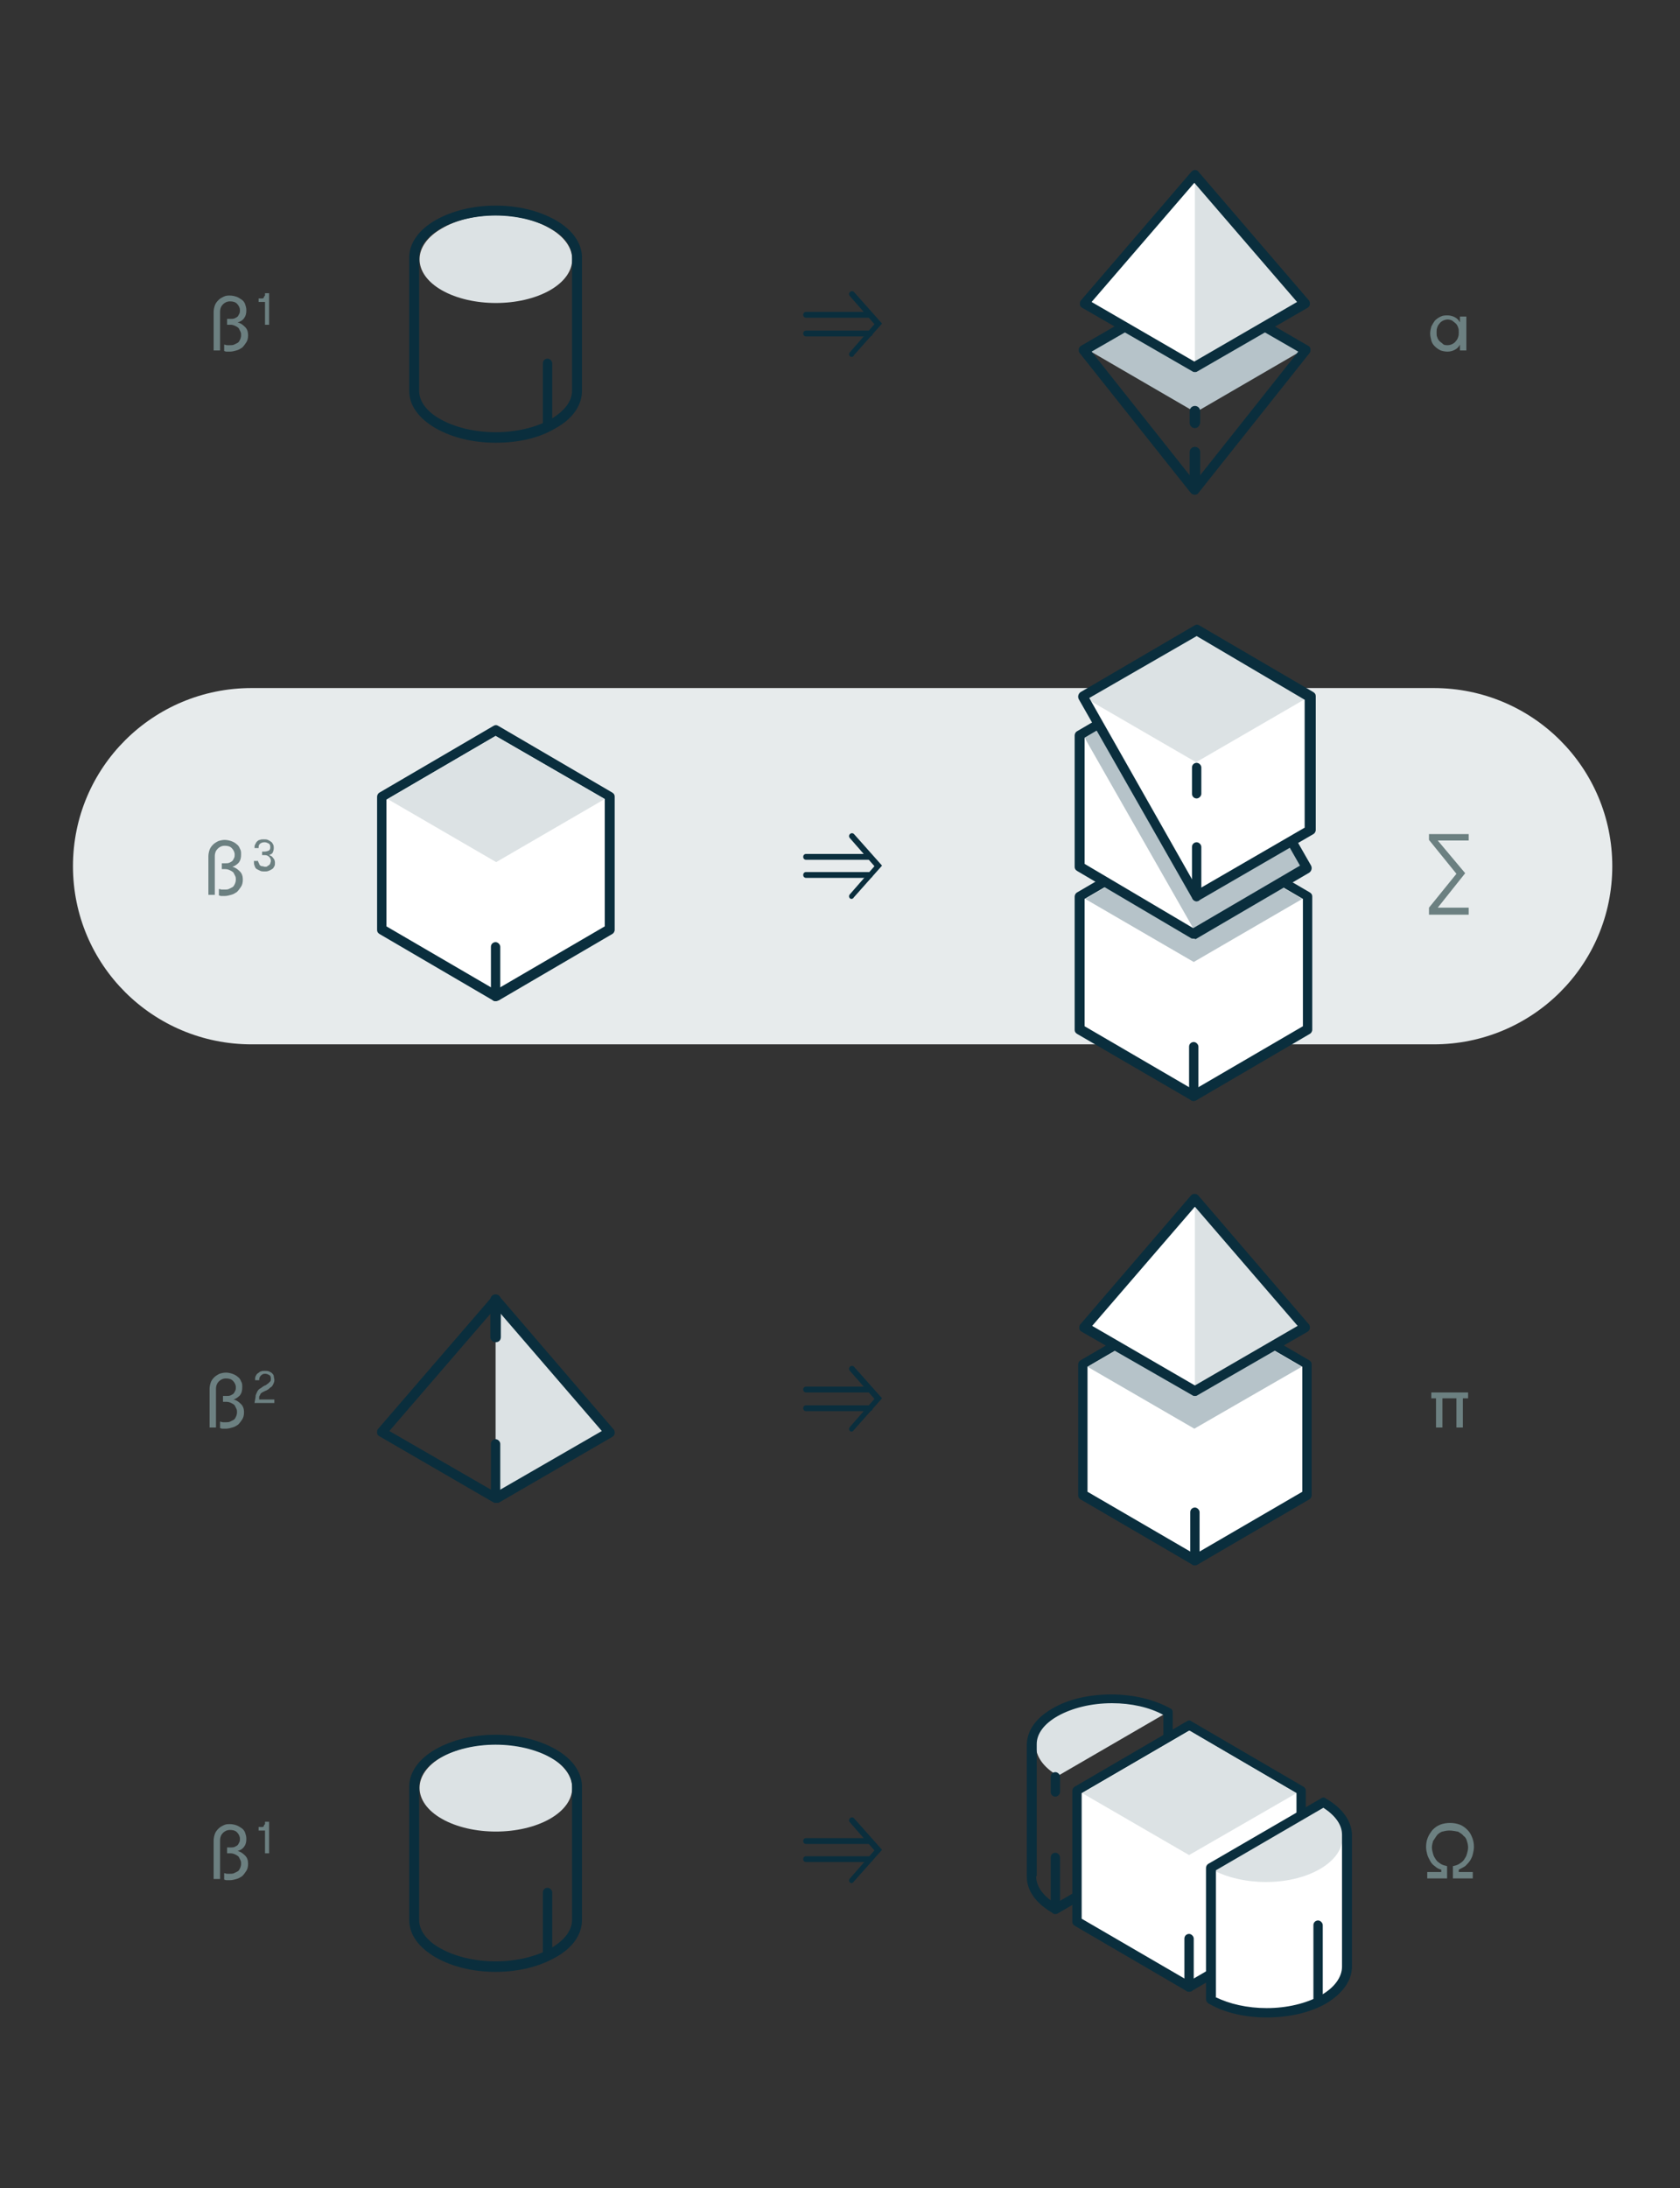 <?xml version="1.0" encoding="utf-8"?>
<!-- Generator: Adobe Illustrator 18.0.0, SVG Export Plug-In . SVG Version: 6.00 Build 0)  -->
<!DOCTYPE svg PUBLIC "-//W3C//DTD SVG 1.1//EN" "http://www.w3.org/Graphics/SVG/1.1/DTD/svg11.dtd">
<svg version="1.1" id="Layer_1" xmlns="http://www.w3.org/2000/svg" xmlns:xlink="http://www.w3.org/1999/xlink" x="0px" y="0px"
	 viewBox="0 0 287.8 374.6" style="enable-background:new 0 0 287.8 374.6;" xml:space="preserve">
<rect x="0" y="0" width="287.8" height="374.6" fill="#333333" stroke="none"/>
<g>
	<g>
		<path style="fill:#E7EBEC;" d="M43.1,178.8c-16.9,0-30.6-13.6-30.6-30.5s13.7-30.5,30.6-30.5h202.5c16.9,0,30.6,13.6,30.6,30.5
			s-13.7,30.5-30.6,30.5H43.1z"/>
	</g>
	<g>
		<g>
			<g>
				<path style="fill:#0A2E3D;" d="M149,54.4h-10.9c-0.3,0-0.5-0.2-0.5-0.5s0.2-0.5,0.5-0.5H149c0.3,0,0.5,0.2,0.5,0.5
					S149.3,54.4,149,54.4z"/>
			</g>
			<g>
				<path style="fill:#0A2E3D;" d="M149,57.6h-10.9c-0.3,0-0.5-0.2-0.5-0.5s0.2-0.5,0.5-0.5H149c0.3,0,0.5,0.2,0.5,0.5
					S149.3,57.6,149,57.6z"/>
			</g>
		</g>
		<g>
			<g>
				<path style="fill:#0A2E3D;" d="M145.9,61.1c-0.1,0-0.2,0-0.3-0.1c-0.2-0.2-0.2-0.5,0-0.7l4.2-4.8l-4.2-4.8
					c-0.2-0.2-0.2-0.5,0-0.7c0.2-0.2,0.5-0.2,0.7,0l4.8,5.4l-4.8,5.4C146.2,61.1,146,61.1,145.9,61.1z"/>
			</g>
		</g>
	</g>
	<g>
		<g>
			<g>
				<path style="fill:#0A2E3D;" d="M149,315.7h-10.9c-0.3,0-0.5-0.2-0.5-0.5s0.2-0.5,0.5-0.5H149c0.3,0,0.5,0.2,0.5,0.5
					S149.3,315.7,149,315.7z"/>
			</g>
			<g>
				<path style="fill:#0A2E3D;" d="M149,318.8h-10.9c-0.3,0-0.5-0.2-0.5-0.5s0.2-0.5,0.5-0.5H149c0.3,0,0.5,0.2,0.5,0.5
					S149.3,318.8,149,318.8z"/>
			</g>
		</g>
		<g>
			<g>
				<path style="fill:#0A2E3D;" d="M145.9,322.4c-0.1,0-0.2,0-0.3-0.1c-0.2-0.2-0.2-0.5,0-0.7l4.2-4.8l-4.2-4.8
					c-0.2-0.2-0.2-0.5,0-0.7c0.2-0.2,0.5-0.2,0.7,0l4.8,5.4l-4.8,5.4C146.2,322.3,146,322.4,145.9,322.4z"/>
			</g>
		</g>
	</g>
	<g>
		<g>
			<g>
				<path style="fill:#0A2E3D;" d="M149,147.2h-10.9c-0.3,0-0.5-0.2-0.5-0.5s0.2-0.5,0.5-0.5H149c0.3,0,0.5,0.2,0.5,0.5
					S149.3,147.2,149,147.2z"/>
			</g>
			<g>
				<path style="fill:#0A2E3D;" d="M149,150.3h-10.9c-0.3,0-0.5-0.2-0.5-0.5s0.2-0.5,0.5-0.5H149c0.3,0,0.5,0.2,0.5,0.5
					S149.3,150.3,149,150.3z"/>
			</g>
		</g>
		<g>
			<g>
				<path style="fill:#0A2E3D;" d="M145.9,153.9c-0.1,0-0.2,0-0.3-0.1c-0.2-0.2-0.2-0.5,0-0.7l4.2-4.8l-4.2-4.8
					c-0.2-0.2-0.2-0.5,0-0.7c0.2-0.2,0.5-0.2,0.7,0l4.8,5.4l-4.8,5.4C146.2,153.8,146,153.9,145.9,153.9z"/>
			</g>
		</g>
	</g>
	<g>
		<g>
			<g>
				<path style="fill:#0A2E3D;" d="M149,238.4h-10.9c-0.3,0-0.5-0.2-0.5-0.5s0.2-0.5,0.5-0.5H149c0.3,0,0.5,0.2,0.5,0.5
					S149.3,238.4,149,238.4z"/>
			</g>
			<g>
				<path style="fill:#0A2E3D;" d="M149,241.6h-10.9c-0.3,0-0.5-0.2-0.5-0.5s0.2-0.5,0.5-0.5H149c0.3,0,0.5,0.2,0.5,0.5
					S149.3,241.6,149,241.6z"/>
			</g>
		</g>
		<g>
			<g>
				<path style="fill:#0A2E3D;" d="M145.9,245.1c-0.1,0-0.2,0-0.3-0.1c-0.2-0.2-0.2-0.5,0-0.7l4.2-4.8l-4.2-4.8
					c-0.2-0.2-0.2-0.5,0-0.7c0.2-0.2,0.5-0.2,0.7,0l4.8,5.4l-4.8,5.4C146.2,245,146,245.1,145.9,245.1z"/>
			</g>
		</g>
	</g>
	<g>
		<path style="fill:#6C8081;" d="M38.4,59c0.2,0,0.3,0.1,0.5,0.1c0.2,0,0.4,0,0.5,0c0.2,0,0.5,0,0.7-0.1s0.4-0.2,0.6-0.3
			c0.2-0.1,0.3-0.3,0.4-0.5c0.1-0.2,0.2-0.5,0.2-0.8c0-0.2,0-0.4-0.1-0.6s-0.2-0.4-0.3-0.6c-0.2-0.2-0.4-0.3-0.6-0.4
			c-0.2-0.1-0.5-0.2-0.8-0.2h-0.6v-1h0.5c0.3,0,0.6,0,0.8-0.1c0.2-0.1,0.4-0.2,0.5-0.3s0.2-0.3,0.3-0.5s0.1-0.4,0.1-0.6
			c0-0.4-0.2-0.8-0.5-1.1c-0.3-0.3-0.7-0.4-1.2-0.4c-0.5,0-0.9,0.2-1.2,0.5c-0.3,0.3-0.5,0.7-0.5,1.3V60h-1.1v-6.6
			c0-0.4,0.1-0.8,0.2-1.1c0.1-0.3,0.3-0.6,0.6-0.9s0.5-0.4,0.9-0.6s0.7-0.2,1.1-0.2c0.4,0,0.8,0.1,1.1,0.2c0.3,0.1,0.6,0.3,0.9,0.5
			s0.5,0.5,0.6,0.8c0.1,0.3,0.2,0.6,0.2,1c0,0.6-0.1,1-0.4,1.4s-0.7,0.6-1.1,0.7c0.5,0.1,0.9,0.4,1.3,0.8s0.5,0.9,0.5,1.4
			c0,0.5-0.1,0.9-0.3,1.2c-0.2,0.3-0.4,0.6-0.7,0.9c-0.3,0.2-0.6,0.4-1,0.5c-0.4,0.1-0.7,0.2-1.1,0.2c-0.2,0-0.4,0-0.6,0
			c-0.2,0-0.3-0.1-0.4-0.1V59z"/>
		<path style="fill:#6C8081;" d="M44.3,51.1c0.2,0,0.4,0,0.6,0s0.3-0.1,0.3-0.2s0.1-0.2,0.2-0.3c0-0.1,0-0.3,0-0.4h0.7v5.4h-0.7
			v-3.9h-1.1V51.1z"/>
	</g>
	<g>
		<path style="fill:#6C8081;" d="M37.7,243.4c0.2,0,0.3,0.1,0.5,0.1c0.2,0,0.4,0,0.5,0c0.2,0,0.5,0,0.7-0.1s0.4-0.2,0.6-0.3
			c0.2-0.1,0.3-0.3,0.4-0.5c0.1-0.2,0.2-0.5,0.2-0.8c0-0.2,0-0.4-0.1-0.6c-0.1-0.2-0.2-0.4-0.3-0.6c-0.2-0.2-0.4-0.3-0.6-0.4
			c-0.2-0.1-0.5-0.2-0.8-0.2h-0.6v-1h0.5c0.3,0,0.6,0,0.8-0.1c0.2-0.1,0.4-0.2,0.5-0.3s0.2-0.3,0.3-0.5c0.1-0.2,0.1-0.4,0.1-0.6
			c0-0.4-0.2-0.8-0.5-1.1c-0.3-0.3-0.7-0.4-1.2-0.4c-0.5,0-0.9,0.2-1.2,0.5c-0.3,0.3-0.5,0.7-0.5,1.3v6.6h-1.1v-6.6
			c0-0.4,0.1-0.8,0.2-1.1s0.3-0.6,0.6-0.9c0.2-0.2,0.5-0.4,0.9-0.6c0.3-0.1,0.7-0.2,1.1-0.2c0.4,0,0.8,0.1,1.1,0.2
			c0.3,0.1,0.7,0.3,0.9,0.5c0.3,0.2,0.5,0.5,0.6,0.8c0.2,0.3,0.2,0.6,0.2,1c0,0.6-0.1,1-0.4,1.4c-0.3,0.3-0.7,0.6-1.1,0.7
			c0.5,0.1,0.9,0.4,1.3,0.8s0.5,0.9,0.5,1.4c0,0.5-0.1,0.9-0.3,1.2c-0.2,0.3-0.4,0.6-0.7,0.9c-0.3,0.2-0.6,0.4-1,0.5
			c-0.4,0.1-0.7,0.2-1.1,0.2c-0.2,0-0.4,0-0.6,0c-0.2,0-0.3-0.1-0.4-0.1V243.4z"/>
		<path style="fill:#6C8081;" d="M43.8,238.9c0.1-0.3,0.2-0.5,0.3-0.7s0.3-0.4,0.5-0.5c0.2-0.1,0.4-0.3,0.6-0.4
			c0.1-0.1,0.3-0.1,0.4-0.2c0.1-0.1,0.3-0.2,0.4-0.3c0.1-0.1,0.2-0.2,0.3-0.3s0.1-0.3,0.1-0.5c0-0.3-0.1-0.5-0.3-0.6
			c-0.2-0.1-0.4-0.2-0.7-0.2c-0.3,0-0.5,0.1-0.7,0.3c-0.2,0.2-0.3,0.4-0.3,0.8h-0.7c0-0.3,0-0.5,0.1-0.7c0.1-0.2,0.2-0.4,0.4-0.5
			c0.2-0.1,0.3-0.3,0.5-0.3c0.2-0.1,0.4-0.1,0.7-0.1c0.2,0,0.5,0,0.7,0.1c0.2,0.1,0.4,0.2,0.5,0.3c0.1,0.1,0.3,0.3,0.3,0.5
			s0.1,0.4,0.1,0.7s-0.1,0.5-0.2,0.7s-0.2,0.4-0.4,0.5c-0.2,0.1-0.3,0.3-0.5,0.4s-0.3,0.2-0.4,0.2c-0.2,0.1-0.4,0.2-0.6,0.3
			c-0.1,0.1-0.3,0.2-0.3,0.3s-0.1,0.2-0.2,0.4c0,0.1,0,0.3,0,0.5h2.6v0.6h-3.4C43.7,239.6,43.8,239.2,43.8,238.9z"/>
	</g>
	<g>
		<path style="fill:#6C8081;" d="M38.4,320.7c0.2,0,0.3,0.1,0.5,0.1c0.2,0,0.4,0,0.5,0c0.2,0,0.5,0,0.7-0.1s0.4-0.2,0.6-0.3
			c0.2-0.1,0.3-0.3,0.4-0.5c0.1-0.2,0.2-0.5,0.2-0.8c0-0.2,0-0.4-0.1-0.6s-0.2-0.4-0.3-0.6c-0.2-0.2-0.4-0.3-0.6-0.4
			c-0.2-0.1-0.5-0.2-0.8-0.2h-0.6v-1h0.5c0.3,0,0.6,0,0.8-0.1c0.2-0.1,0.4-0.2,0.5-0.3s0.2-0.3,0.3-0.5s0.1-0.4,0.1-0.6
			c0-0.4-0.2-0.8-0.5-1.1c-0.3-0.3-0.7-0.4-1.2-0.4c-0.5,0-0.9,0.2-1.2,0.5c-0.3,0.3-0.5,0.7-0.5,1.3v6.6h-1.1v-6.6
			c0-0.4,0.1-0.8,0.2-1.1c0.1-0.3,0.3-0.6,0.6-0.9s0.5-0.4,0.9-0.6s0.7-0.2,1.1-0.2c0.4,0,0.8,0.1,1.1,0.2c0.3,0.1,0.6,0.3,0.9,0.5
			s0.5,0.5,0.6,0.8c0.1,0.3,0.2,0.6,0.2,1c0,0.6-0.1,1-0.4,1.4s-0.7,0.6-1.1,0.7c0.5,0.1,0.9,0.4,1.3,0.8s0.5,0.9,0.5,1.4
			c0,0.5-0.1,0.9-0.3,1.2c-0.2,0.3-0.4,0.6-0.7,0.9c-0.3,0.2-0.6,0.4-1,0.5c-0.4,0.1-0.7,0.2-1.1,0.2c-0.2,0-0.4,0-0.6,0
			c-0.2,0-0.3-0.1-0.4-0.1V320.7z"/>
		<path style="fill:#6C8081;" d="M44.3,312.8c0.2,0,0.4,0,0.6,0s0.3-0.1,0.3-0.2s0.1-0.2,0.2-0.3c0-0.1,0-0.3,0-0.4h0.7v5.4h-0.7
			v-3.9h-1.1V312.8z"/>
	</g>
	<g>
		<path style="fill:#6C8081;" d="M37.5,152.2c0.2,0,0.3,0.1,0.5,0.1c0.2,0,0.4,0,0.5,0c0.2,0,0.5,0,0.7-0.1s0.4-0.2,0.6-0.3
			c0.2-0.1,0.3-0.3,0.4-0.5c0.1-0.2,0.2-0.5,0.2-0.8c0-0.2,0-0.4-0.1-0.6c-0.1-0.2-0.2-0.4-0.3-0.6c-0.2-0.2-0.4-0.3-0.6-0.4
			c-0.2-0.1-0.5-0.2-0.8-0.2H38v-1h0.5c0.3,0,0.6,0,0.8-0.1c0.2-0.1,0.4-0.2,0.5-0.3s0.2-0.3,0.3-0.5c0.1-0.2,0.1-0.4,0.1-0.6
			c0-0.4-0.2-0.8-0.5-1.1c-0.3-0.3-0.7-0.4-1.2-0.4c-0.5,0-0.9,0.2-1.2,0.5c-0.3,0.3-0.5,0.7-0.5,1.3v6.6h-1.1v-6.6
			c0-0.4,0.1-0.8,0.2-1.1s0.3-0.6,0.6-0.9c0.2-0.2,0.5-0.4,0.9-0.6c0.3-0.1,0.7-0.2,1.1-0.2c0.4,0,0.8,0.1,1.1,0.2
			c0.3,0.1,0.7,0.3,0.9,0.5c0.3,0.2,0.5,0.5,0.6,0.8c0.2,0.3,0.2,0.6,0.2,1c0,0.6-0.1,1-0.4,1.4c-0.3,0.3-0.7,0.6-1.1,0.7
			c0.5,0.1,0.9,0.4,1.3,0.8s0.5,0.9,0.5,1.4c0,0.5-0.1,0.9-0.3,1.2c-0.2,0.3-0.4,0.6-0.7,0.9c-0.3,0.2-0.6,0.4-1,0.5
			c-0.4,0.1-0.7,0.2-1.1,0.2c-0.2,0-0.4,0-0.6,0c-0.2,0-0.3-0.1-0.4-0.1V152.2z"/>
		<path style="fill:#6C8081;" d="M44.2,147.2c0,0.2,0,0.3,0.1,0.5c0.1,0.1,0.1,0.3,0.2,0.4c0.1,0.1,0.2,0.2,0.4,0.2s0.3,0.1,0.5,0.1
			s0.3,0,0.4-0.1s0.2-0.1,0.3-0.2s0.2-0.2,0.2-0.3s0.1-0.2,0.1-0.4c0-0.3-0.1-0.5-0.3-0.7c-0.2-0.2-0.4-0.3-0.8-0.3h-0.4v-0.6h0.4
			c0.3,0,0.6-0.1,0.8-0.2c0.2-0.2,0.2-0.4,0.2-0.6c0-0.3-0.1-0.5-0.3-0.6c-0.2-0.1-0.4-0.2-0.7-0.2c-0.3,0-0.6,0.1-0.8,0.3
			s-0.2,0.4-0.2,0.7h-0.7c0-0.2,0-0.5,0.1-0.6c0.1-0.2,0.2-0.4,0.3-0.5c0.1-0.1,0.3-0.3,0.5-0.3c0.2-0.1,0.4-0.1,0.7-0.1
			c0.2,0,0.5,0,0.7,0.1c0.2,0.1,0.4,0.2,0.5,0.3c0.2,0.1,0.3,0.3,0.4,0.5c0.1,0.2,0.1,0.4,0.1,0.6c0,0.3-0.1,0.6-0.2,0.8
			c-0.1,0.2-0.4,0.3-0.6,0.4c0.3,0.1,0.5,0.2,0.7,0.5c0.2,0.2,0.3,0.5,0.3,0.8c0,0.2,0,0.5-0.1,0.6c-0.1,0.2-0.2,0.4-0.4,0.5
			c-0.2,0.1-0.3,0.2-0.6,0.3c-0.2,0.1-0.5,0.1-0.7,0.1c-0.2,0-0.5,0-0.7-0.1c-0.2-0.1-0.4-0.2-0.6-0.3s-0.3-0.3-0.4-0.6
			c-0.1-0.2-0.1-0.5-0.1-0.8H44.2z"/>
	</g>
	<g>
		<path style="fill:#6C8081;" d="M251.2,54v6h-1.1v-1c-0.2,0.4-0.5,0.7-0.9,0.9c-0.4,0.2-0.8,0.3-1.2,0.3c-0.5,0-0.9-0.1-1.2-0.2
			c-0.4-0.2-0.7-0.4-1-0.7c-0.3-0.3-0.5-0.6-0.6-1c-0.1-0.4-0.2-0.8-0.2-1.2s0.1-0.8,0.2-1.2c0.2-0.4,0.4-0.7,0.6-1
			c0.3-0.3,0.6-0.5,1-0.7c0.4-0.2,0.8-0.2,1.2-0.2c0.4,0,0.8,0.1,1.2,0.3s0.7,0.5,0.9,0.9v-1H251.2z M248,59.1
			c0.3,0,0.6-0.1,0.8-0.2s0.5-0.3,0.6-0.5c0.2-0.2,0.3-0.4,0.4-0.7c0.1-0.3,0.1-0.5,0.1-0.8s0-0.6-0.1-0.8c-0.1-0.3-0.2-0.5-0.4-0.7
			s-0.4-0.3-0.6-0.5c-0.2-0.1-0.5-0.2-0.8-0.2s-0.6,0.1-0.8,0.2c-0.2,0.1-0.5,0.3-0.6,0.5c-0.2,0.2-0.3,0.4-0.4,0.7
			c-0.1,0.3-0.1,0.5-0.1,0.8s0,0.6,0.1,0.8c0.1,0.3,0.2,0.5,0.4,0.7c0.2,0.2,0.4,0.3,0.6,0.5S247.7,59.1,248,59.1z"/>
	</g>
	<g>
		<path style="fill:#6C8081;" d="M251.4,239.4h-0.8v5h-1.1v-5h-2.4v5H246v-5h-0.8v-1h6.3V239.4z"/>
	</g>
	<g>
		<path style="fill:#6C8081;" d="M248.3,313.4c-0.5,0-0.9,0.1-1.3,0.2c-0.4,0.2-0.7,0.4-0.9,0.7s-0.4,0.6-0.6,0.9
			c-0.1,0.4-0.2,0.7-0.2,1.1c0,0.4,0.1,0.7,0.2,1.1c0.1,0.4,0.3,0.7,0.5,1c0.2,0.3,0.5,0.5,0.8,0.7s0.7,0.3,1.1,0.4v2.1h-3.4v-1.1
			h2.4v-0.4c-0.4-0.1-0.8-0.3-1.1-0.6c-0.3-0.2-0.6-0.5-0.8-0.9s-0.4-0.7-0.5-1.1c-0.1-0.4-0.2-0.8-0.2-1.3c0-0.6,0.1-1.1,0.3-1.6
			c0.2-0.5,0.5-0.9,0.8-1.3c0.4-0.4,0.8-0.7,1.3-0.9s1.1-0.3,1.7-0.3c0.6,0,1.2,0.1,1.7,0.3s0.9,0.5,1.3,0.9
			c0.4,0.4,0.6,0.8,0.8,1.3c0.2,0.5,0.3,1,0.3,1.6c0,0.4-0.1,0.9-0.2,1.3c-0.1,0.4-0.3,0.8-0.5,1.1s-0.5,0.6-0.8,0.9
			c-0.3,0.2-0.7,0.4-1.1,0.6v0.4h2.4v1.1h-3.4v-2.1c0.4-0.1,0.8-0.2,1.1-0.4s0.6-0.4,0.8-0.7c0.2-0.3,0.4-0.6,0.5-1
			c0.1-0.4,0.2-0.7,0.2-1.1c0-0.4-0.1-0.8-0.2-1.1c-0.1-0.4-0.3-0.7-0.6-0.9c-0.2-0.3-0.6-0.5-0.9-0.7
			C249.2,313.5,248.8,313.4,248.3,313.4z"/>
	</g>
	<g>
		<path style="fill:#6C8081;" d="M244.8,156.5v-1.1l4.7-5.8l-4.7-5.8v-1h6.8v1.1h-5.3l4.7,5.6l-4.7,5.9h5.3v1.2H244.8z"/>
	</g>
	<g>
		<path style="fill:#DCE2E4;" d="M94.2,39.1c5.1,2.9,5.1,7.7,0,10.6s-13.4,2.9-18.5,0s-5.1-7.7,0-10.6
			C80.8,36.1,89.1,36.1,94.2,39.1z"/>
	</g>
	<g>
		<line style="fill:#FFFFFF;" x1="93.8" y1="62.2" x2="93.8" y2="72.4"/>
		<path style="fill:#0A2E3D;" d="M93.8,73.2c-0.5,0-0.8-0.4-0.8-0.8V62.2c0-0.5,0.4-0.8,0.8-0.8s0.8,0.4,0.8,0.8v10.2
			C94.7,72.8,94.3,73.2,93.8,73.2z"/>
	</g>
	<g>
		<g>
			<polygon style="fill:#FFFFFF;" points="65.4,136.4 84.9,125 104.4,136.4 104.4,159.1 84.9,170.5 65.4,159.1 			"/>
			<path style="fill:#0A2E3D;" d="M84.9,171.4c-0.1,0-0.3,0-0.4-0.1L65,159.9c-0.3-0.2-0.4-0.4-0.4-0.7v-22.8c0-0.3,0.2-0.6,0.4-0.7
				l19.5-11.4c0.3-0.2,0.6-0.2,0.9,0l19.5,11.4c0.3,0.2,0.4,0.4,0.4,0.7v22.8c0,0.3-0.2,0.6-0.4,0.7l-19.5,11.4
				C85.2,171.3,85.1,171.4,84.9,171.4z M66.2,158.6l18.7,10.9l18.7-10.9v-21.8L84.9,126l-18.7,10.9V158.6z"/>
		</g>
		<g>
			<path style="fill:#DCE2E4;" d="M103.6,136.8l-18.6,10.8l-18.6-10.8L84.9,126L103.6,136.8z"/>
		</g>
		<g>
			<line style="fill:#FFFFFF;" x1="84.9" y1="162.1" x2="84.9" y2="170.5"/>
			<path style="fill:#0A2E3D;" d="M84.9,171.4c-0.5,0-0.8-0.4-0.8-0.8v-8.5c0-0.5,0.4-0.8,0.8-0.8s0.8,0.4,0.8,0.8v8.5
				C85.8,171,85.4,171.4,84.9,171.4z"/>
		</g>
	</g>
	<g>
		<g>
			<g>
				<polygon style="fill:#FFFFFF;" points="185,153.5 204.5,142.1 224,153.5 224,176.2 204.5,187.6 185,176.2 				"/>
				<path style="fill:#0A2E3D;" d="M204.5,188.5c-0.1,0-0.3,0-0.4-0.1L184.5,177c-0.3-0.2-0.4-0.4-0.4-0.7v-22.8
					c0-0.3,0.2-0.6,0.4-0.7l19.5-11.4c0.3-0.2,0.6-0.2,0.9,0l19.5,11.4c0.3,0.2,0.4,0.4,0.4,0.7v22.8c0,0.3-0.2,0.6-0.4,0.7
					l-19.5,11.4C204.8,188.4,204.6,188.5,204.5,188.5z M185.8,175.7l18.7,10.9l18.7-10.9v-21.8l-18.7-10.9l-18.7,10.9V175.7z"/>
			</g>
			<g>
				<path style="fill:#B6C3C9;" d="M223.1,153.9l-18.6,10.8l-18.6-10.8l18.6-10.8L223.1,153.9z"/>
			</g>
			<g>
				<line style="fill:#FFFFFF;" x1="204.5" y1="179.2" x2="204.5" y2="187.6"/>
				<path style="fill:#0A2E3D;" d="M204.5,188.5c-0.5,0-0.8-0.4-0.8-0.8v-8.5c0-0.5,0.4-0.8,0.8-0.8s0.8,0.4,0.8,0.8v8.5
					C205.3,188.1,204.9,188.5,204.5,188.5z"/>
			</g>
		</g>
		<g>
			<g>
				<polygon style="fill:#FFFFFF;" points="185,125.8 204.4,114.4 223.9,148.5 204.4,159.9 185,148.3 				"/>
			</g>
			<g>
				<g>
					<polygon style="fill:#B6C3C9;" points="204.4,158.9 223.1,148 204.4,115.4 185.8,126.3 					"/>
				</g>
				<g>
					<path style="fill:#0A2E3D;" d="M204.4,160.7c-0.1,0-0.3,0-0.4-0.1l-19.5-11.5c-0.3-0.2-0.4-0.4-0.4-0.7v-22.5
						c0-0.3,0.2-0.6,0.4-0.7l19.5-11.4c0.2-0.1,0.4-0.1,0.6-0.1c0.2,0.1,0.4,0.2,0.5,0.4l19.5,34.1c0.2,0.4,0.1,0.9-0.3,1.2
						l-19.5,11.4C204.7,160.7,204.6,160.7,204.4,160.7z M185.8,147.9l18.6,11l18.3-10.7l-18.6-32.6l-18.3,10.7V147.9z"/>
				</g>
				<g>
					
						<path style="fill:none;stroke:#4B4F64;stroke-width:1.583;stroke-linecap:round;stroke-linejoin:round;stroke-miterlimit:10;" d="
						M194.7,131.5"/>
				</g>
			</g>
		</g>
		<g>
			<g>
				<polygon style="fill:#FFFFFF;" points="185.5,119.2 205,107.9 224.4,119.2 224.4,142.1 205,153.5 				"/>
			</g>
		</g>
		<g>
			<g>
				<path style="fill:#DCE2E4;" d="M224.4,119.2l-19.5,11.3l-19.5-11.3l19.5-11.3L224.4,119.2z"/>
			</g>
			<g>
				<g>
					<path style="fill:#0A2E3D;" d="M205,154.3c-0.1,0-0.1,0-0.2,0c-0.2-0.1-0.4-0.2-0.5-0.4l-19.5-34.2c-0.2-0.4-0.1-0.9,0.3-1.2
						l19.5-11.4c0.3-0.2,0.6-0.2,0.9,0l19.5,11.4c0.3,0.2,0.4,0.4,0.4,0.7v22.9c0,0.3-0.2,0.6-0.4,0.7l-19.5,11.3
						C205.3,154.3,205.1,154.3,205,154.3z M186.6,119.5l18.6,32.8l18.3-10.6v-21.9L205,108.9L186.6,119.5z"/>
				</g>
			</g>
			<g>
				<line style="fill:#FFFFFF;" x1="205" y1="131.3" x2="205" y2="135.8"/>
				<path style="fill:#0A2E3D;" d="M205,136.7c-0.5,0-0.8-0.4-0.8-0.8v-4.5c0-0.5,0.4-0.8,0.8-0.8s0.8,0.4,0.8,0.8v4.5
					C205.8,136.3,205.4,136.7,205,136.7z"/>
			</g>
			<g>
				<line style="fill:#FFFFFF;" x1="205" y1="145" x2="205" y2="153.5"/>
				<path style="fill:#0A2E3D;" d="M205,154.3c-0.5,0-0.8-0.4-0.8-0.8V145c0-0.5,0.4-0.8,0.8-0.8s0.8,0.4,0.8,0.8v8.4
					C205.8,153.9,205.4,154.3,205,154.3z"/>
			</g>
		</g>
	</g>
	<g>
		<path style="fill:#0A2E3D;" d="M84.9,75.8c-3.9,0-7.5-0.9-10.3-2.5c-2.9-1.7-4.5-3.9-4.5-6.4l0-22.9c0,0,0-0.1,0-0.1
			c0.1-2.4,1.7-4.6,4.5-6.2c2.8-1.6,6.4-2.5,10.3-2.5s7.5,0.9,10.3,2.5c2.8,1.6,4.4,3.8,4.5,6.2c0,0,0,0.1,0,0.1v22.9
			c0,2.5-1.6,4.8-4.5,6.4C92.4,75,88.8,75.8,84.9,75.8z M71.8,44.1v22.8c0,1.8,1.3,3.6,3.7,4.9c2.5,1.4,5.9,2.2,9.4,2.2
			s6.9-0.8,9.4-2.2c2.4-1.4,3.7-3.1,3.7-4.9l0-22.8c0,0,0-0.1,0-0.1c0-1.8-1.3-3.6-3.7-4.9c-2.5-1.4-5.9-2.2-9.4-2.2
			s-6.9,0.8-9.4,2.2C73.1,40.5,71.8,42.2,71.8,44.1C71.8,44.1,71.8,44.1,71.8,44.1z"/>
	</g>
	<g>
		<polygon style="fill:#DCE2E4;" points="84.9,256.5 84.9,222.5 104.5,245.2 		"/>
	</g>
	<g>
		<path style="fill:#0A2E3D;" d="M84.9,257.3c-0.1,0-0.3,0-0.4-0.1l-19.5-11.3c-0.2-0.1-0.4-0.3-0.4-0.6s0-0.5,0.2-0.7L84.3,222
			c0.3-0.4,1-0.4,1.3,0l19.5,22.7c0.2,0.2,0.2,0.5,0.2,0.7s-0.2,0.5-0.4,0.6l-19.5,11.3C85.2,257.3,85.1,257.3,84.9,257.3z
			 M66.7,245l18.2,10.5l18.2-10.5l-18.2-21.1L66.7,245z"/>
	</g>
	<g>
		<line style="fill:#FFFFFF;" x1="84.9" y1="222.5" x2="84.9" y2="229"/>
		<path style="fill:#0A2E3D;" d="M84.9,229.8c-0.5,0-0.9-0.4-0.9-0.9v-6.4c0-0.5,0.4-0.9,0.9-0.9s0.9,0.4,0.9,0.9v6.4
			C85.8,229.5,85.4,229.8,84.9,229.8z"/>
	</g>
	<g>
		<path style="fill:#DCE2E4;" d="M94.2,300.8c5.1,2.9,5.1,7.7,0,10.6c-5.1,2.9-13.4,2.9-18.5,0c-5.1-2.9-5.1-7.7,0-10.6
			S89.1,297.9,94.2,300.8z"/>
	</g>
	<g>
		<line style="fill:#FFFFFF;" x1="93.8" y1="323.9" x2="93.8" y2="334.1"/>
		<path style="fill:#0A2E3D;" d="M93.8,335c-0.5,0-0.8-0.4-0.8-0.8v-10.2c0-0.5,0.4-0.8,0.8-0.8s0.8,0.4,0.8,0.8v10.2
			C94.7,334.6,94.3,335,93.8,335z"/>
	</g>
	<g>
		<path style="fill:#0A2E3D;" d="M84.9,337.6c-3.9,0-7.5-0.9-10.3-2.5c-2.9-1.7-4.5-3.9-4.5-6.4l0-22.9c0,0,0-0.1,0-0.1
			c0.1-2.4,1.7-4.6,4.5-6.2c2.8-1.6,6.4-2.5,10.3-2.5s7.5,0.9,10.3,2.5c2.8,1.6,4.4,3.8,4.5,6.2c0,0,0,0.1,0,0.1v22.9
			c0,2.5-1.6,4.8-4.5,6.4C92.4,336.7,88.8,337.6,84.9,337.6z M71.8,305.9v22.8c0,1.8,1.3,3.6,3.7,4.9c2.5,1.4,5.9,2.2,9.4,2.2
			s6.9-0.8,9.4-2.2c2.4-1.4,3.7-3.1,3.7-4.9l0-22.8c0,0,0-0.1,0-0.1c0-1.8-1.3-3.6-3.7-4.9c-2.5-1.4-5.9-2.2-9.4-2.2
			s-6.9,0.8-9.4,2.2C73.1,302.2,71.8,304,71.8,305.9C71.8,305.8,71.8,305.9,71.8,305.9z"/>
	</g>
	<g>
		<line style="fill:#FFFFFF;" x1="84.9" y1="247.2" x2="84.9" y2="255.6"/>
		<path style="fill:#0A2E3D;" d="M84.9,256.5c-0.5,0-0.8-0.4-0.8-0.8v-8.5c0-0.5,0.4-0.8,0.8-0.8s0.8,0.4,0.8,0.8v8.5
			C85.8,256.1,85.4,256.5,84.9,256.5z"/>
	</g>
	<g>
		<g>
			<path style="fill:#B6C3C9;" d="M223.4,59.8l-18.6,10.8l-18.6-10.8L204.7,49L223.4,59.8z"/>
		</g>
		<g>
			<g>
				<g>
					<path style="fill:#0A2E3D;" d="M204.7,84.7L204.7,84.7c-0.3,0-0.5-0.1-0.7-0.3l-19-23.9c-0.2-0.2-0.2-0.4-0.2-0.7
						c0-0.2,0.2-0.5,0.4-0.6l19-11c0.3-0.2,0.6-0.2,0.9,0l19,11c0.2,0.1,0.4,0.3,0.4,0.6s0,0.5-0.2,0.7l-19,23.9
						C205.2,84.6,204.9,84.7,204.7,84.7z M187,60.2l17.7,22.3l17.7-22.3L204.7,50L187,60.2z"/>
				</g>
			</g>
		</g>
		<g>
			<g>
				<polygon style="fill:#FFFFFF;" points="223.6,51.9 204.7,62.9 185.7,51.9 204.7,30 				"/>
			</g>
			<g>
				<g>
					<polygon style="fill:#DCE2E4;" points="204.7,62.9 204.7,30 223.6,51.9 					"/>
				</g>
				<g>
					<path style="fill:#0A2E3D;" d="M204.7,63.7c-0.1,0-0.3,0-0.4-0.1l-18.9-10.9c-0.2-0.1-0.4-0.3-0.4-0.6s0-0.5,0.2-0.7l18.9-22
						c0.2-0.2,0.4-0.3,0.6-0.3l0,0c0.2,0,0.5,0.1,0.6,0.3l18.9,22c0.2,0.2,0.2,0.5,0.2,0.7s-0.2,0.5-0.4,0.6l-18.9,10.9
						C205,63.7,204.8,63.7,204.7,63.7z M187,51.7l17.6,10.2l17.6-10.2l-17.6-20.4L187,51.7z"/>
				</g>
			</g>
		</g>
		<g>
			<path style="fill:#0A2E3D;" d="M204.7,73.3c-0.5,0-0.9-0.4-0.9-0.9v-2c0-0.5,0.4-0.9,0.9-0.9s0.9,0.4,0.9,0.9v2
				C205.5,72.9,205.2,73.3,204.7,73.3z"/>
		</g>
		<g>
			<path style="fill:#0A2E3D;" d="M204.7,83.3c-0.5,0-0.9-0.4-0.9-0.9v-5c0-0.5,0.4-0.9,0.9-0.9s0.9,0.4,0.9,0.9v5
				C205.5,82.9,205.2,83.3,204.7,83.3z"/>
		</g>
	</g>
	<g>
		<g>
			<g>
				<polygon style="fill:#FFFFFF;" points="185.5,233.5 204.7,222.3 223.9,233.5 223.9,255.9 204.7,267.1 185.5,255.9 				"/>
				<path style="fill:#0A2E3D;" d="M204.7,268c-0.1,0-0.3,0-0.4-0.1l-19.2-11.2c-0.3-0.2-0.4-0.4-0.4-0.7v-22.4
					c0-0.3,0.2-0.6,0.4-0.7l19.2-11.2c0.3-0.2,0.6-0.2,0.8,0l19.2,11.2c0.3,0.2,0.4,0.4,0.4,0.7v22.4c0,0.3-0.2,0.6-0.4,0.7
					l-19.2,11.2C205,267.9,204.8,268,204.7,268z M186.3,255.4l18.4,10.7l18.4-10.7V234l-18.4-10.7L186.3,234V255.4z"/>
			</g>
			<g>
				<path style="fill:#B6C3C9;" d="M223,234l-18.4,10.6L186.3,234l18.4-10.7L223,234z"/>
			</g>
			<g>
				<line style="fill:#FFFFFF;" x1="204.7" y1="258.8" x2="204.7" y2="267.1"/>
				<path style="fill:#0A2E3D;" d="M204.7,268c-0.5,0-0.8-0.4-0.8-0.8v-8.3c0-0.5,0.4-0.8,0.8-0.8s0.8,0.4,0.8,0.8v8.3
					C205.5,267.6,205.1,268,204.7,268z"/>
			</g>
		</g>
		<g>
			<g>
				<polygon style="fill:#FFFFFF;" points="223.6,227.3 204.7,238.2 185.7,227.3 204.7,205.3 				"/>
			</g>
			<g>
				<g>
					<polygon style="fill:#DCE2E4;" points="204.7,238.2 204.7,205.3 223.6,227.3 					"/>
				</g>
				<g>
					<path style="fill:#0A2E3D;" d="M204.7,239c-0.1,0-0.3,0-0.4-0.1L185.3,228c-0.2-0.1-0.4-0.3-0.4-0.6s0-0.5,0.2-0.7l18.9-22
						c0.3-0.4,1-0.4,1.3,0l18.9,22c0.2,0.2,0.2,0.5,0.2,0.7s-0.2,0.5-0.4,0.6l-18.9,10.9C205,239,204.8,239,204.7,239z M187.1,227
						l17.6,10.2l17.6-10.2l-17.6-20.4L187.1,227z"/>
				</g>
			</g>
		</g>
	</g>
	<g>
		<g>
			<path style="fill:#DCE2E4;" d="M181.2,293.6c-5,2.9-5,7.5,0,10.4c0,0,0,0,0.1,0l18.1-10.5C194.3,290.7,186.2,290.7,181.2,293.6z"
				/>
		</g>
		<g>
			<path style="fill:#0A2E3D;" d="M180.8,327.7c-0.1,0-0.3,0-0.4-0.1c0,0-0.1,0-0.1-0.1c-2.8-1.6-4.4-3.8-4.4-6.2c0,0,0,0,0-0.1
				v-22.5c0,0,0-0.1,0-0.1c0.1-2.4,1.6-4.5,4.4-6.1c2.7-1.6,6.3-2.4,10.1-2.4c3.8,0,7.4,0.9,10.1,2.4c0.3,0.1,0.4,0.4,0.4,0.7v22.4
				c0,0.3-0.2,0.6-0.4,0.7l-19.3,11.3C181,327.7,180.9,327.7,180.8,327.7z M177.5,321.2C177.5,321.2,177.5,321.2,177.5,321.2
				c0,1.8,1.2,3.4,3.3,4.7l18.5-10.8v-21.5c-2.4-1.3-5.5-2-8.8-2c-3.5,0-6.8,0.8-9.3,2.2c-2.3,1.3-3.6,3-3.6,4.8c0,0,0,0.1,0,0.1
				V321.2z"/>
		</g>
		<g>
			
				<path style="fill:#FFFFFF;stroke:#0A2E3D;stroke-width:1.645;stroke-linecap:round;stroke-linejoin:round;stroke-miterlimit:10;" d="
				M180.8,326.4"/>
		</g>
		<g>
			
				<path style="fill:#FFFFFF;stroke:#0A2E3D;stroke-width:1.645;stroke-linecap:round;stroke-linejoin:round;stroke-miterlimit:10;" d="
				M180.8,318.8"/>
		</g>
		<g>
			<g>
				<polygon style="fill:#FFFFFF;" points="184.5,306.6 203.7,295.4 222.9,306.6 222.9,329 203.7,340.2 184.5,329 				"/>
				<path style="fill:#0A2E3D;" d="M203.7,341c-0.1,0-0.3,0-0.4-0.1l-19.2-11.2c-0.3-0.2-0.4-0.4-0.4-0.7v-22.4
					c0-0.3,0.2-0.6,0.4-0.7l19.2-11.2c0.3-0.2,0.6-0.2,0.8,0l19.2,11.2c0.3,0.2,0.4,0.4,0.4,0.7V329c0,0.3-0.2,0.6-0.4,0.7
					l-19.2,11.2C204,341,203.9,341,203.7,341z M185.3,328.5l18.4,10.7l18.4-10.7v-21.5l-18.4-10.7l-18.4,10.7V328.5z"/>
			</g>
			<g>
				<path style="fill:#DCE2E4;" d="M222.1,307l-18.4,10.6L185.4,307l18.4-10.7L222.1,307z"/>
			</g>
			<g>
				<line style="fill:#FFFFFF;" x1="203.7" y1="331.9" x2="203.7" y2="340.2"/>
				<path style="fill:#0A2E3D;" d="M203.7,341c-0.5,0-0.8-0.4-0.8-0.8v-8.3c0-0.5,0.4-0.8,0.8-0.8s0.8,0.4,0.8,0.8v8.3
					C204.5,340.7,204.2,341,203.7,341z"/>
			</g>
		</g>
		<g>
			<g>
				<path style="fill:#FFFFFF;" d="M230.7,314.3L230.7,314.3L230.7,314.3c0-2.1-1.4-4.1-4-5.6c0,0,0,0,0,0l-19.3,11.2v22.4l0,0
					c0,0,0,0,0,0v0l0,0c5.4,3,13.9,3,19.2-0.1c2.7-1.5,4-3.6,4-5.6l0,0v0v0V314.3L230.7,314.3z"/>
			</g>
			<g>
				<path style="fill:#DCE2E4;" d="M226.1,309.2C226.1,309.1,226.1,309.1,226.1,309.2l-18.6,10.8c5.2,2.9,13.4,3,18.6,0
					C231.3,317,231.3,312.1,226.1,309.2z"/>
			</g>
			<g>
				<path style="fill:#0A2E3D;" d="M217,345.4L217,345.4c-3.7,0-7.2-0.8-9.8-2.3c-0.1,0-0.2-0.1-0.2-0.1c-0.1-0.1-0.1-0.1-0.2-0.2
					c-0.1-0.1-0.2-0.3-0.2-0.5c0-0.1,0-0.1,0-0.2v-22.3c0-0.3,0.2-0.6,0.4-0.7l19.3-11.2c0.3-0.2,0.6-0.2,0.8,0
					c2.8,1.6,4.4,3.8,4.5,6.1c0,0,0,0.1,0,0.1v22.5c0,0,0,0,0,0.1c0,2.4-1.6,4.6-4.4,6.3C224.4,344.6,220.8,345.4,217,345.4z
					 M208.2,341.9c2.4,1.2,5.5,1.9,8.8,1.9c3.5,0,6.8-0.8,9.3-2.2c2.3-1.3,3.6-3.1,3.6-4.9c0,0,0,0,0-0.1v-22.4c0,0,0-0.1,0-0.1
					c0-1.7-1.2-3.3-3.2-4.6l-18.4,10.7V341.9z"/>
			</g>
			<g>
				<line style="fill:#FFFFFF;" x1="225.8" y1="329.6" x2="225.8" y2="342.4"/>
				<path style="fill:#0A2E3D;" d="M225.8,343.3c-0.5,0-0.8-0.4-0.8-0.8v-12.9c0-0.5,0.4-0.8,0.8-0.8s0.8,0.4,0.8,0.8v12.9
					C226.6,342.9,226.2,343.3,225.8,343.3z"/>
			</g>
		</g>
		<g>
			<line style="fill:#FFFFFF;" x1="180.8" y1="326.2" x2="180.8" y2="318"/>
			<path style="fill:#0A2E3D;" d="M180.8,327c-0.5,0-0.8-0.4-0.8-0.8V318c0-0.5,0.4-0.8,0.8-0.8s0.8,0.4,0.8,0.8v8.2
				C181.6,326.6,181.2,327,180.8,327z"/>
		</g>
		<g>
			<line style="fill:#FFFFFF;" x1="180.8" y1="306.8" x2="180.8" y2="304.2"/>
			<path style="fill:#0A2E3D;" d="M180.8,307.6c-0.5,0-0.8-0.4-0.8-0.8v-2.6c0-0.5,0.4-0.8,0.8-0.8s0.8,0.4,0.8,0.8v2.6
				C181.6,307.2,181.2,307.6,180.8,307.6z"/>
		</g>
	</g>
</g>
</svg>
